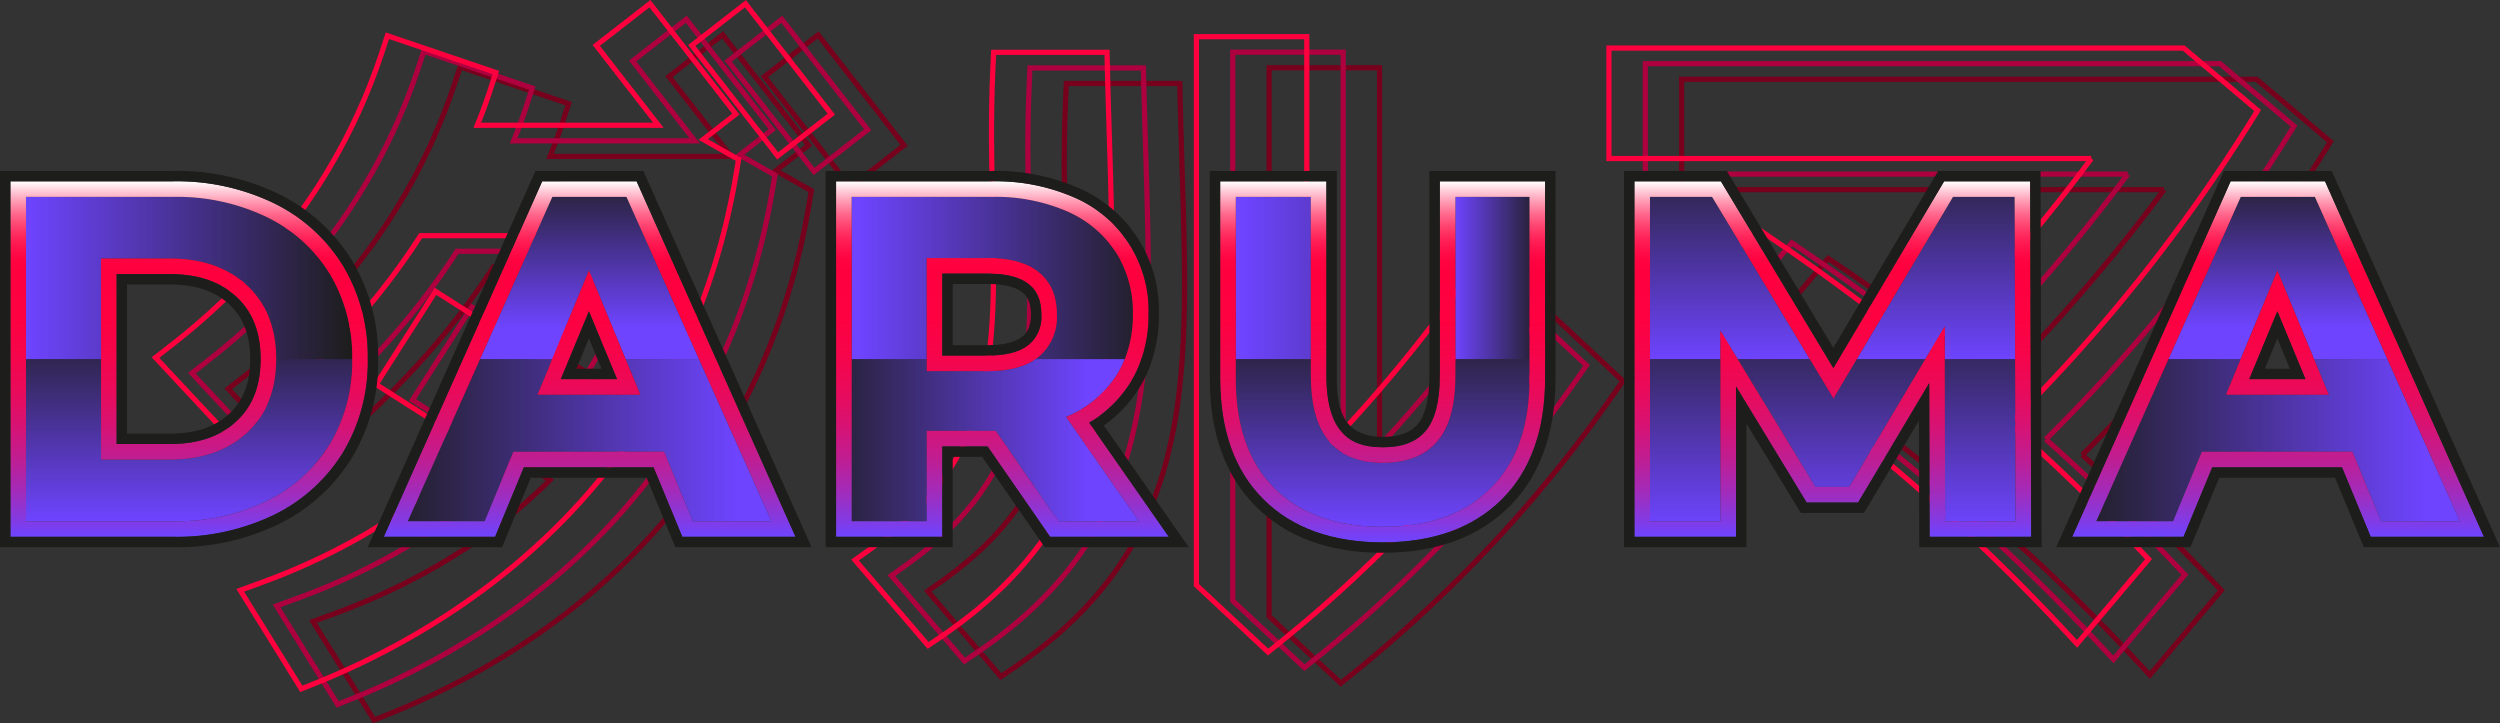 <svg xmlns="http://www.w3.org/2000/svg" xmlns:xlink="http://www.w3.org/1999/xlink" viewBox="0 0 481.199 139.213"><rect x="0" y="0" width="481.199" height="139.213" fill="#333333" stroke="none"/><defs><linearGradient id="ad70c91d-a224-43f3-bec9-6fe33827646f" x1="36.393" y1="100.327" x2="36.393" y2="59.543" gradientUnits="userSpaceOnUse"><stop offset="0" stop-color="#6e44ff"/><stop offset="1" stop-color="#1d1d1b"/></linearGradient><linearGradient id="a35aca7a-3939-4160-8863-adf153e8272d" x1="142.106" y1="84.718" x2="72.096" y2="84.718" xlink:href="#ad70c91d-a224-43f3-bec9-6fe33827646f"/><linearGradient id="eb8b5b10-8878-41cd-887f-76162c5cf957" x1="209.42" y1="84.718" x2="154.125" y2="84.718" xlink:href="#ad70c91d-a224-43f3-bec9-6fe33827646f"/><linearGradient id="f9136bef-6d64-4008-b4c0-e90096b3cbe6" x1="266.131" y1="101.397" x2="266.131" y2="60.794" xlink:href="#ad70c91d-a224-43f3-bec9-6fe33827646f"/><linearGradient id="b2829890-24be-4dc3-9865-daf5542bd588" x1="381.141" y1="101.306" x2="381.141" y2="54.429" xlink:href="#ad70c91d-a224-43f3-bec9-6fe33827646f"/><linearGradient id="fb98ff37-6edb-474d-95b8-91084ec12a94" x1="324.368" y1="101.306" x2="324.368" y2="54.429" xlink:href="#ad70c91d-a224-43f3-bec9-6fe33827646f"/><linearGradient id="e412575a-b5b9-41b6-a5b4-558e9aaaa7e5" x1="352.525" y1="101.307" x2="352.525" y2="54.429" xlink:href="#ad70c91d-a224-43f3-bec9-6fe33827646f"/><linearGradient id="eaf41d39-6a78-40a3-bf90-cb82a702cef8" x1="5" y1="53.503" x2="67.787" y2="53.503" xlink:href="#ad70c91d-a224-43f3-bec9-6fe33827646f"/><linearGradient id="a7c6a521-9151-4d72-a5dc-d45b39e0883c" x1="113.471" y1="63.145" x2="113.471" y2="31.932" xlink:href="#ad70c91d-a224-43f3-bec9-6fe33827646f"/><linearGradient id="b71a79a6-5e57-4a29-bf6e-b5fe503c6c4a" x1="165.234" y1="53.503" x2="222.897" y2="53.503" xlink:href="#ad70c91d-a224-43f3-bec9-6fe33827646f"/><linearGradient id="aafaec0f-3fce-4608-9e86-f5be4acd077d" x1="239.089" y1="53.503" x2="301.301" y2="53.503" xlink:href="#ad70c91d-a224-43f3-bec9-6fe33827646f"/><linearGradient id="aa2e9a80-afd3-4076-ad45-c0dfa59f19d3" x1="279.997" y1="53.503" x2="297.046" y2="53.503" xlink:href="#ad70c91d-a224-43f3-bec9-6fe33827646f"/><linearGradient id="a494fc04-f75c-4f42-82cb-adce04158b26" x1="372.635" y1="69.345" x2="372.635" y2="25.454" xlink:href="#ad70c91d-a224-43f3-bec9-6fe33827646f"/><linearGradient id="f5a8de2c-946a-4e6b-8414-37d4cc10b3f2" x1="332.965" y1="69.345" x2="332.965" y2="25.454" xlink:href="#ad70c91d-a224-43f3-bec9-6fe33827646f"/><linearGradient id="af219084-71fc-40fe-824a-e3d26e979b84" x1="467.092" y1="84.718" x2="397.083" y2="84.718" xlink:href="#ad70c91d-a224-43f3-bec9-6fe33827646f"/><linearGradient id="f2798039-3264-40c2-8887-d5856a84bf8d" x1="438.456" y1="63.145" x2="438.456" y2="31.932" xlink:href="#ad70c91d-a224-43f3-bec9-6fe33827646f"/><linearGradient id="a1980203-6fac-4752-b505-e37675c264ac" x1="192.949" y1="34.897" x2="192.949" y2="103.327" gradientUnits="userSpaceOnUse"><stop offset="0" stop-color="#fff"/><stop offset="0.028" stop-color="#ffcbd8"/><stop offset="0.06" stop-color="#ff96b0"/><stop offset="0.092" stop-color="#ff688d"/><stop offset="0.125" stop-color="#ff4370"/><stop offset="0.157" stop-color="#ff255a"/><stop offset="0.189" stop-color="#ff114b"/><stop offset="0.22" stop-color="#ff0441"/><stop offset="0.25" stop-color="#ff003e"/><stop offset="0.387" stop-color="#fd0141"/><stop offset="0.496" stop-color="#f5054b"/><stop offset="0.597" stop-color="#e80b5c"/><stop offset="0.692" stop-color="#d61374"/><stop offset="0.783" stop-color="#bf1e93"/><stop offset="0.871" stop-color="#a32bb9"/><stop offset="0.955" stop-color="#823be4"/><stop offset="1" stop-color="#6e44ff"/></linearGradient><linearGradient id="b3ade456-70d6-42fc-b481-640e545d00fc" x1="36.393" y1="34.897" x2="36.393" y2="103.327" xlink:href="#a1980203-6fac-4752-b505-e37675c264ac"/><linearGradient id="a2f4ad7b-01b5-40cb-9836-4141adff7085" x1="113.495" y1="34.897" x2="113.495" y2="103.327" xlink:href="#a1980203-6fac-4752-b505-e37675c264ac"/><linearGradient id="ba6d9dfa-3b46-461f-bfa1-46874b1eb812" x1="266.131" y1="34.897" x2="266.131" y2="104.397" xlink:href="#a1980203-6fac-4752-b505-e37675c264ac"/><linearGradient id="b8860ea3-3436-4573-9f60-bfc070fb5b04" x1="352.778" y1="34.897" x2="352.778" y2="103.327" xlink:href="#a1980203-6fac-4752-b505-e37675c264ac"/><linearGradient id="f3a4da63-9cae-4c0d-8c61-f4b31c828087" x1="438.483" y1="34.897" x2="438.483" y2="103.327" xlink:href="#a1980203-6fac-4752-b505-e37675c264ac"/></defs>
<g id="katakana" >
    <path d="M128.764,14.739l11.965,15.375H105.867c.988-2.447,1.82-4.727,2.545-6.963l1.033-3.197-20.877-7.076-1.076,3.256c-7.334,22.137-21,41.115-40.623,56.404l-2.938,2.291,14.568,15.588,2.467-1.996c14.109-11.428,25.541-23.885,34.002-37.055h35.764a101.156,101.156,0,0,1-11.357,24.451l-21.547-13.746-11.432,17.92,19.467,12.414c-11.24,11.123-25.244,19.791-41.69,25.787l-3.934,1.434,11.758,18.967,2.654-1.065c25.918-10.387,70.92-36.998,81.121-98.484l.391-2.35-6.807-3.848,6.283-4.887-16.543-21.258Z" fill="none" stroke="#77001d" stroke-miterlimit="10"/><rect x="154.068" y="7.881" width="13.093" height="26.938" transform="matrix(0.789, -0.614, 0.614, 0.789, 20.744, 103.136)" fill="none" stroke="#77001d" stroke-miterlimit="10"/><path d="M323.689,15.256v21.254h92.85a338.611,338.611,0,0,1-32.043,37.24c-9.77-7.889-19.875-15.375-30.076-22.289l-2.537-1.719-13.76,16.307,3.192,2.111a385.769,385.769,0,0,1,69.857,58.955l2.617,2.816,13.762-16.311-2.102-2.207c-7.674-8.078-15.959-16.09-24.658-23.85a319.668,319.668,0,0,0,46.207-57.789l1.555-2.502-14.238-12.018Z" fill="none" stroke="#77001d" stroke-miterlimit="10"/><path d="M244.281,13.053v105.572l13.797,12.881,2.303-1.857a261.196,261.196,0,0,0,50.297-53.897l1.691-2.42-15.547-14.508-2.26,3.139a283.451,283.451,0,0,1-29.029,34.162V13.053Z" fill="none" stroke="#77001d" stroke-miterlimit="10"/><path d="M205.248,16.071l-.146,3.252c-.426,9.551-.234,18.23-.051,26.621.613,27.992,1.057,48.217-23.447,65.688l-3.029,2.162,14.07,16.447,2.522-1.717c34.631-23.568,33.682-53.969,32.367-96.041-.133-4.231-.27-8.59-.375-13.088l-.076-3.324Z" fill="none" stroke="#77001d" stroke-miterlimit="10"/><path d="M121.764,11.739l11.965,15.375H98.867c.988-2.447,1.82-4.727,2.545-6.963l1.033-3.197-20.877-7.076-1.076,3.256c-7.334,22.137-21,41.115-40.623,56.404l-2.938,2.291,14.568,15.588,2.467-1.996c14.109-11.428,25.541-23.885,34.002-37.055h35.764a101.156,101.156,0,0,1-11.357,24.451l-21.547-13.746-11.432,17.92,19.467,12.414c-11.24,11.123-25.244,19.791-41.69,25.787l-3.934,1.434,11.758,18.967,2.654-1.065c25.918-10.387,70.92-36.998,81.121-98.484l.391-2.35-6.807-3.848,6.283-4.887-16.543-21.258Z" fill="none" stroke="#ae003f" stroke-miterlimit="10"/><rect x="147.068" y="4.881" width="13.093" height="26.938" transform="matrix(0.789, -0.614, 0.614, 0.789, 21.111, 98.205)" fill="none" stroke="#ae003f" stroke-miterlimit="10"/><path d="M316.689,12.256v21.254h92.85a338.611,338.611,0,0,1-32.043,37.24c-9.77-7.889-19.875-15.375-30.076-22.289l-2.537-1.719-13.76,16.307,3.192,2.111a385.769,385.769,0,0,1,69.857,58.955l2.617,2.816,13.762-16.311-2.102-2.207c-7.674-8.078-15.959-16.09-24.658-23.85a319.668,319.668,0,0,0,46.207-57.789l1.555-2.502-14.238-12.018Z" fill="none" stroke="#ae003f" stroke-miterlimit="10"/><path d="M237.281,10.053v105.572l13.797,12.881,2.303-1.857a261.196,261.196,0,0,0,50.297-53.897l1.691-2.42-15.547-14.508-2.26,3.139a283.451,283.451,0,0,1-29.029,34.162V10.053Z" fill="none" stroke="#ae003f" stroke-miterlimit="10"/><path d="M198.248,13.071l-.146,3.252c-.426,9.551-.234,18.23-.051,26.621.613,27.992,1.057,48.217-23.447,65.688l-3.029,2.162,14.07,16.447,2.522-1.717c34.631-23.568,33.682-53.969,32.367-96.041-.133-4.231-.27-8.59-.375-13.088l-.076-3.324Z" fill="none" stroke="#ae003f" stroke-miterlimit="10"/><path d="M114.764,8.739l11.965,15.375H91.867c.988-2.447,1.82-4.727,2.545-6.963l1.033-3.197-20.877-7.076-1.076,3.256c-7.334,22.137-21,41.115-40.623,56.404l-2.938,2.291,14.568,15.588,2.467-1.996c14.109-11.428,25.541-23.885,34.002-37.055h35.764a101.156,101.156,0,0,1-11.357,24.451l-21.547-13.746-11.432,17.92,19.467,12.414c-11.24,11.123-25.244,19.791-41.69,25.787l-3.934,1.434,11.758,18.967,2.654-1.065c25.918-10.387,70.92-36.998,81.121-98.484l.391-2.35-6.807-3.848,6.283-4.887L125.098.702Z" fill="none" stroke="#ff003e" stroke-miterlimit="10"/><rect x="140.068" y="1.881" width="13.093" height="26.938" transform="matrix(0.789, -0.614, 0.614, 0.789, 21.478, 93.274)" fill="none" stroke="#ff003e" stroke-miterlimit="10"/><path d="M309.689,9.256v21.254h92.85a338.611,338.611,0,0,1-32.043,37.24c-9.77-7.889-19.875-15.375-30.076-22.289l-2.537-1.719-13.76,16.307,3.192,2.111a385.769,385.769,0,0,1,69.857,58.955l2.617,2.816,13.762-16.311-2.102-2.207c-7.674-8.078-15.959-16.09-24.658-23.85a319.668,319.668,0,0,0,46.207-57.789l1.555-2.502-14.238-12.018Z" fill="none" stroke="#ff003e" stroke-miterlimit="10"/><path d="M230.281,7.053v105.572l13.797,12.881,2.303-1.857a261.196,261.196,0,0,0,50.297-53.897l1.691-2.42-15.547-14.508-2.26,3.139a283.451,283.451,0,0,1-29.029,34.162V7.053Z" fill="none" stroke="#ff003e" stroke-miterlimit="10"/><path d="M191.248,10.071l-.146,3.252c-.426,9.551-.234,18.23-.051,26.621.613,27.992,1.057,48.217-23.447,65.688l-3.029,2.162,14.07,16.447,2.522-1.717c34.631-23.568,33.682-53.969,32.367-96.041-.133-4.231-.27-8.59-.375-13.088l-.076-3.324Z" fill="none" stroke="#ff003e" stroke-miterlimit="10"/>
</g>
    <path d="M47.586,83.247q-5.575,5.218-14.938,5.217H19.449V69.11H5v31.217h28.361a39.842,39.842,0,0,0,17.971-3.881A29.054,29.054,0,0,0,63.461,85.522a30.743,30.743,0,0,0,4.326-16.412H53.16Q53.16,78.031,47.586,83.247Z" fill="url(#ad70c91d-a224-43f3-bec9-6fe33827646f)"/><polygon points="123.258 75.979 103.459 75.979 106.305 69.11 92.4 69.11 78.488 100.327 93.293 100.327 98.822 86.948 127.806 86.948 133.336 100.327 148.498 100.327 134.541 69.11 120.414 69.11 123.258 75.979" fill="url(#a35aca7a-3939-4160-8863-adf153e8272d)"/><path d="M190.146,71.43h-11.771v-2.32h-14.449v31.217h14.449V82.934h13.287l12.041,17.392h15.518l-14.002-20.068a21.2,21.2,0,0,0,9.498-7.713,18.985,18.985,0,0,0,1.787-3.436h-17.174C197.107,70.653,194.053,71.43,190.146,71.43Z" fill="url(#eb8b5b10-8878-41cd-887f-76162c5cf957)"/><path d="M280.133,72.321q0,8.654-3.568,12.711-3.568,4.058-10.344,4.057-13.913,0-13.914-16.768v-3.211h-14.447v3.746q0,13.737,7.447,21.139,7.444,7.403,20.824,7.402,13.377,0,20.824-7.402,7.447-7.403,7.447-21.139v-3.746h-14.27Z" fill="url(#f9136bef-6d64-4008-b4c0-e90096b3cbe6)"/><polygon points="374.4 100.327 387.957 100.327 387.867 69.11 374.326 69.11 374.4 100.327" fill="url(#b2829890-24be-4dc3-9865-daf5542bd588)"/><rect x="317.59" y="69.11" width="13.557" height="31.217" fill="url(#fb98ff37-6edb-474d-95b8-91084ec12a94)"/><polygon points="352.906 76.692 348.34 69.11 334.455 69.11 349.43 93.727 355.939 93.727 370.596 69.11 357.402 69.11 352.906 76.692" fill="url(#e412575a-b5b9-41b6-a5b4-558e9aaaa7e5)"/><path d="M51.332,41.776a39.867,39.867,0,0,0-17.971-3.879H5v31.213H19.449V49.758h13.199q9.363,0,14.938,5.217,5.572,5.218,5.574,14.135h14.627a30.734,30.734,0,0,0-4.326-16.408A29.058,29.058,0,0,0,51.332,41.776Z" fill="url(#eaf41d39-6a78-40a3-bf90-cb82a702cef8)"/><polygon points="120.582 37.897 106.314 37.897 92.4 69.11 106.305 69.11 113.359 52.077 120.414 69.11 134.541 69.11 120.582 37.897" fill="url(#a7c6a521-9151-4d72-a5dc-d45b39e0883c)"/><path d="M205.351,40.661A34.697,34.697,0,0,0,190.949,37.897h-27.023v31.213h14.449V49.668h11.771q6.51,0,9.898,2.811,3.39,2.807,3.391,8.07a9.916,9.916,0,0,1-3.391,8.027c-.225.19-.469.363-.715.533h17.174a22.751,22.751,0,0,0,1.557-8.56,21.62,21.62,0,0,0-3.299-12.039A21.398,21.398,0,0,0,205.351,40.661Z" fill="url(#b71a79a6-5e57-4a29-bf6e-b5fe503c6c4a)"/><rect x="237.859" y="37.897" width="14.447" height="31.213" fill="url(#aafaec0f-3fce-4608-9e86-f5be4acd077d)"/><rect x="280.133" y="37.897" width="14.27" height="31.213" fill="url(#aa2e9a80-afd3-4076-ad45-c0dfa59f19d3)"/><polygon points="387.777 37.897 375.916 37.897 357.402 69.11 370.596 69.11 374.312 62.868 374.326 69.11 387.867 69.11 387.777 37.897" fill="url(#a494fc04-f75c-4f42-82cb-adce04158b26)"/><polygon points="329.541 37.897 317.59 37.897 317.59 69.11 331.146 69.11 331.146 63.67 334.455 69.11 348.34 69.11 329.541 37.897" fill="url(#f5a8de2c-946a-4e6b-8414-37d4cc10b3f2)"/><polygon points="448.246 75.979 428.445 75.979 431.291 69.11 417.387 69.11 403.474 100.327 418.279 100.327 423.808 86.948 452.793 86.948 458.322 100.327 473.484 100.327 459.525 69.11 445.4 69.11 448.246 75.979" fill="url(#af219084-71fc-40fe-824a-e3d26e979b84)"/><polygon points="445.568 37.897 431.301 37.897 417.387 69.11 431.291 69.11 438.346 52.077 445.4 69.11 459.525 69.11 445.568 37.897" fill="url(#f2798039-3264-40c2-8887-d5856a84bf8d)"/><path d="M190.949,37.897a34.681,34.681,0,0,1,14.402,2.765,21.389,21.389,0,0,1,9.41,7.849,21.622,21.622,0,0,1,3.299,12.039,22.76,22.76,0,0,1-1.557,8.562,19.01,19.01,0,0,1-1.787,3.435,21.202,21.202,0,0,1-9.498,7.714l14.002,20.067h-15.518l-12.041-17.392h-13.287v17.392h-14.449V37.897H190.949m-12.574,33.533h11.771c3.906,0,6.961-.777,9.184-2.319.246-.171.49-.345.715-.534a9.916,9.916,0,0,0,3.391-8.027q0-5.262-3.391-8.07-3.39-2.811-9.898-2.811h-11.771v21.762M190.949,34.897h-30.023v68.43h20.449V85.935h8.715l11.146,16.1.895,1.292h22.841l-3.291-4.717-12.038-17.253a23.364,23.364,0,0,0,7.573-7.152,22.147,22.147,0,0,0,2.071-3.974,25.842,25.842,0,0,0,1.773-9.682,23.649,23.649,0,0,0-14.472-22.621A37.801,37.801,0,0,0,190.949,34.897Zm-9.574,17.771h8.771c3.602,0,6.287.713,7.984,2.12,1.551,1.285,2.305,3.169,2.305,5.761a7.013,7.013,0,0,1-2.322,5.732c-.135.113-.326.248-.495.365-1.704,1.183-4.219,1.783-7.472,1.783h-8.771V52.668Z" fill="url(#a1980203-6fac-4752-b505-e37675c264ac)"/><path d="M33.361,37.897a39.867,39.867,0,0,1,17.971,3.879,29.058,29.058,0,0,1,12.129,10.926,30.735,30.735,0,0,1,4.326,16.409,30.742,30.742,0,0,1-4.326,16.411,29.063,29.063,0,0,1-12.129,10.925,39.855,39.855,0,0,1-17.971,3.88H5V37.897h28.361M19.449,88.464h13.199q9.363,0,14.938-5.217,5.572-5.218,5.574-14.137,0-8.916-5.574-14.136-5.575-5.216-14.938-5.217H19.449v38.706M33.361,34.897H2v68.43h31.361a43.003,43.003,0,0,0,19.306-4.193,32.149,32.149,0,0,0,13.351-12.041,33.835,33.835,0,0,0,4.769-17.982,33.824,33.824,0,0,0-4.769-17.979,32.124,32.124,0,0,0-13.351-12.043,43.009,43.009,0,0,0-19.306-4.192ZM22.449,52.758h10.199c5.502,0,9.719,1.441,12.889,4.407,3.111,2.913,4.623,6.821,4.623,11.945,0,5.125-1.512,9.033-4.625,11.947-3.168,2.965-7.385,4.406-12.887,4.406H22.449v-32.706Z" fill="url(#b3ade456-70d6-42fc-b481-640e545d00fc)"/><path d="M120.582,37.897l13.959,31.214,13.957,31.216h-15.162l-5.529-13.379H98.822l-5.529,13.379H78.488l13.912-31.216,13.914-31.214h14.268m-17.123,38.082h19.799l-2.844-6.868-7.055-17.034-7.055,17.034-2.846,6.868m19.068-41.082H104.367l-.793,1.778L89.66,67.889,75.748,99.105l-1.882,4.222h21.433l.766-1.855,4.764-11.524h24.973l4.764,11.524.766,1.855h21.795l-1.889-4.225-13.957-31.216-13.958-31.214-.794-1.775ZM107.949,72.979l1.127-2.721,4.283-10.341,4.283,10.341,1.126,2.721Z" fill="url(#a2f4ad7b-01b5-40cb-9836-4141adff7085)"/><path d="M294.402,37.897v34.96q0,13.736-7.447,21.138-7.447,7.403-20.824,7.402-13.377,0-20.824-7.402-7.447-7.403-7.447-21.138V37.897h14.447v34.425q0,16.768,13.914,16.767,6.773,0,10.344-4.057,3.568-4.058,3.568-12.71V37.897h14.27m3-3h-20.27v37.425c0,4.99-.949,8.601-2.82,10.729-1.799,2.044-4.445,3.038-8.092,3.038-5.08,0-10.914-1.565-10.914-13.767V34.897h-20.447v37.96c0,9.941,2.805,17.769,8.332,23.266,5.521,5.49,13.24,8.274,22.939,8.274,9.699,0,17.416-2.784,22.939-8.274,5.529-5.497,8.332-13.324,8.332-23.266V34.897Z" fill="url(#ba6d9dfa-3b46-461f-bfa1-46874b1eb812)"/><path d="M387.777,37.897l.09,31.214.09,31.216h-13.557l-.074-31.216-.014-6.243-3.717,6.243L355.939,93.727h-6.51l-14.975-24.616-3.309-5.44v36.656h-13.557V37.897h11.951l18.799,31.214,4.566,7.581,4.496-7.581,18.514-31.214h11.861m2.992-3h-16.562l-.871,1.47-18.514,31.214-1.936,3.264L350.91,67.563l-18.799-31.214-.875-1.452h-16.646v68.43h19.557V74.375l12.721,20.911.877,1.44h9.9l.873-1.465L371.338,73.73l.062,26.604.008,2.993h19.559l-.01-3.009L390.867,69.102l-.09-31.214-.008-2.991Z" fill="url(#b8860ea3-3436-4573-9f60-bfc070fb5b04)"/><path d="M445.568,37.897l13.957,31.214,13.959,31.216h-15.162l-5.529-13.379h-28.984l-5.529,13.379h-14.805l13.912-31.216,13.914-31.214h14.268m-17.123,38.082h19.801l-2.846-6.868-7.055-17.034-7.055,17.034-2.846,6.868m19.068-41.082h-18.16l-.793,1.778-13.914,31.214-13.912,31.217-1.881,4.221H420.285l.767-1.855,4.762-11.524h24.973l4.764,11.524.766,1.855h21.797l-1.891-4.225-13.959-31.216-13.957-31.214-.793-1.775Zm-14.578,38.082,1.127-2.72,4.283-10.342,4.283,10.341,1.127,2.721Z" fill="url(#f3a4da63-9cae-4c0d-8c61-f4b31c828087)"/><path d="M190.949,34.897a37.793,37.793,0,0,1,15.639,3.031,23.648,23.648,0,0,1,14.473,22.621,25.842,25.842,0,0,1-1.773,9.682,22.148,22.148,0,0,1-2.072,3.974,23.351,23.351,0,0,1-7.572,7.152l12.037,17.253,3.291,4.717H202.131l-.895-1.292L190.09,85.935H181.375v17.392H160.926V34.897h30.023M181.375,68.43h8.771c3.252,0,5.768-.601,7.471-1.783.17-.117.361-.252.496-.365a7.013,7.013,0,0,0,2.322-5.732c0-2.592-.754-4.476-2.305-5.761-1.697-1.407-4.383-2.12-7.984-2.12H181.375V68.43m9.574-35.533H158.926v72.43H183.375V87.935h5.667l10.55,15.238.895,1.292.597.862h27.722l-2.194-3.145-3.291-4.717-10.857-15.562A25.033,25.033,0,0,0,218.881,75.31a24.117,24.117,0,0,0,2.261-4.332,27.828,27.828,0,0,0,1.918-10.429,25.643,25.643,0,0,0-15.648-24.443,39.763,39.763,0,0,0-16.463-3.209ZM183.375,54.668h6.771c3.079,0,5.398.574,6.708,1.66.679.563,1.581,1.612,1.581,4.221,0,2.552-.919,3.62-1.61,4.202-.092.077-.226.168-.343.249-1.349.937-3.538,1.43-6.335,1.43H183.375V54.668Z" fill="#1d1d1b"/><path d="M33.361,34.897A43.008,43.008,0,0,1,52.667,39.089a32.125,32.125,0,0,1,13.351,12.043A33.824,33.824,0,0,1,70.787,69.111a33.834,33.834,0,0,1-4.77,17.981A32.148,32.148,0,0,1,52.667,99.133a43.002,43.002,0,0,1-19.306,4.193H2V34.897H33.361M22.449,85.464H32.648c5.502,0,9.719-1.441,12.887-4.406,3.113-2.914,4.625-6.822,4.625-11.947,0-5.124-1.512-9.032-4.623-11.945-3.17-2.966-7.387-4.407-12.889-4.407H22.449V85.464M33.361,32.897H0v72.43H33.361a44.977,44.977,0,0,0,20.196-4.402A34.117,34.117,0,0,0,67.722,88.139,35.8,35.8,0,0,0,72.787,69.111a35.79,35.79,0,0,0-5.065-19.025,34.094,34.094,0,0,0-14.165-12.788,44.986,44.986,0,0,0-20.196-4.401ZM24.449,54.758h8.199c4.972,0,8.741,1.265,11.522,3.868,2.684,2.513,3.989,5.943,3.989,10.485,0,4.543-1.306,7.973-3.992,10.487-2.78,2.602-6.548,3.866-11.52,3.866H24.449v-28.706Z" fill="#1d1d1b"/><path d="M122.527,34.897l.794,1.775,13.958,31.214,13.957,31.216,1.889,4.225H131.33l-.766-1.854-4.764-11.524H100.828l-4.764,11.524-.766,1.854H73.866l1.882-4.222L89.66,67.889l13.914-31.214.793-1.778h18.16M107.949,72.979h10.819l-1.126-2.721-4.283-10.341-4.283,10.341-1.127,2.721m15.875-40.082H103.069l-.529,1.186-.793,1.778L87.834,67.075,73.921,98.291l-1.882,4.222-1.254,2.814H96.637l.511-1.237.766-1.854,4.252-10.288h22.298l4.253,10.288.765,1.854.511,1.237H156.21l-1.259-2.816L153.062,98.286,139.105,67.07,125.147,35.856l-.794-1.775-.529-1.184ZM110.942,70.979l2.417-5.835,2.417,5.835Z" fill="#1d1d1b"/><path d="M297.402,34.897v37.96c0,9.941-2.803,17.769-8.332,23.266-5.523,5.49-13.24,8.274-22.939,8.274s-17.418-2.784-22.939-8.274c-5.527-5.497-8.332-13.324-8.332-23.266v-37.96h20.447V72.322c0,12.202,5.834,13.767,10.914,13.767,3.646,0,6.293-.994,8.092-3.038,1.871-2.128,2.82-5.738,2.82-10.729V34.897h20.27m2-2H275.133V72.322c0,4.427-.803,7.68-2.322,9.408-1.396,1.587-3.552,2.359-6.59,2.359-8.225,0-8.914-6.074-8.914-11.767V32.897H232.859v39.96c0,10.491,3.001,18.796,8.922,24.684,5.91,5.876,14.103,8.856,24.35,8.856,10.245,0,18.438-2.979,24.35-8.856,5.92-5.886,8.922-14.191,8.922-24.684v-39.96Z" fill="#1d1d1b"/><path d="M390.77,34.897l.008,2.991.09,31.214.09,31.216.01,3.009H371.408l-.008-2.993-.062-26.604L358.518,95.262l-.873,1.465h-9.9l-.877-1.44L334.146,74.375v28.951H314.59V34.897h16.646l.875,1.452L350.91,67.563l1.977,3.281,1.936-3.264,18.514-31.214.871-1.47h16.562m1.995-2H373.067l-.581.98-.871,1.47L353.102,66.56l-.229.386-.25-.415L333.825,35.317l-.875-1.453-.583-.968H312.59v72.43h23.557V81.511l9.012,14.814.877,1.441.584.96h12.161l.582-.976.873-1.465L369.355,80.97l.045,19.368.008,2.994.005,1.995h23.56L392.967,103.32l-.01-3.009-.09-31.215-.09-31.214-.008-2.99-.005-1.995Z" fill="#1d1d1b"/><path d="M447.514,34.897l.793,1.775,13.957,31.214,13.959,31.216,1.891,4.225H456.316l-.766-1.854-4.764-11.524H425.814l-4.762,11.524-.768,1.854H398.854l1.881-4.221,13.912-31.217,13.914-31.214.793-1.778h18.16M432.936,72.979h10.82l-1.127-2.721L438.346,59.917l-4.283,10.342-1.127,2.72m15.875-40.082H428.056l-.529,1.186-.793,1.778L412.82,67.075l-13.912,31.217-1.881,4.221-1.254,2.814h25.85l.511-1.235.768-1.854,4.251-10.289h22.298l4.253,10.288.765,1.854.511,1.237h26.221l-1.26-2.817-1.891-4.225-13.959-31.215-13.957-31.214-.792-1.775-.529-1.184ZM435.929,70.979l2.417-5.835,2.417,5.835Z" fill="#1d1d1b"/></svg>
